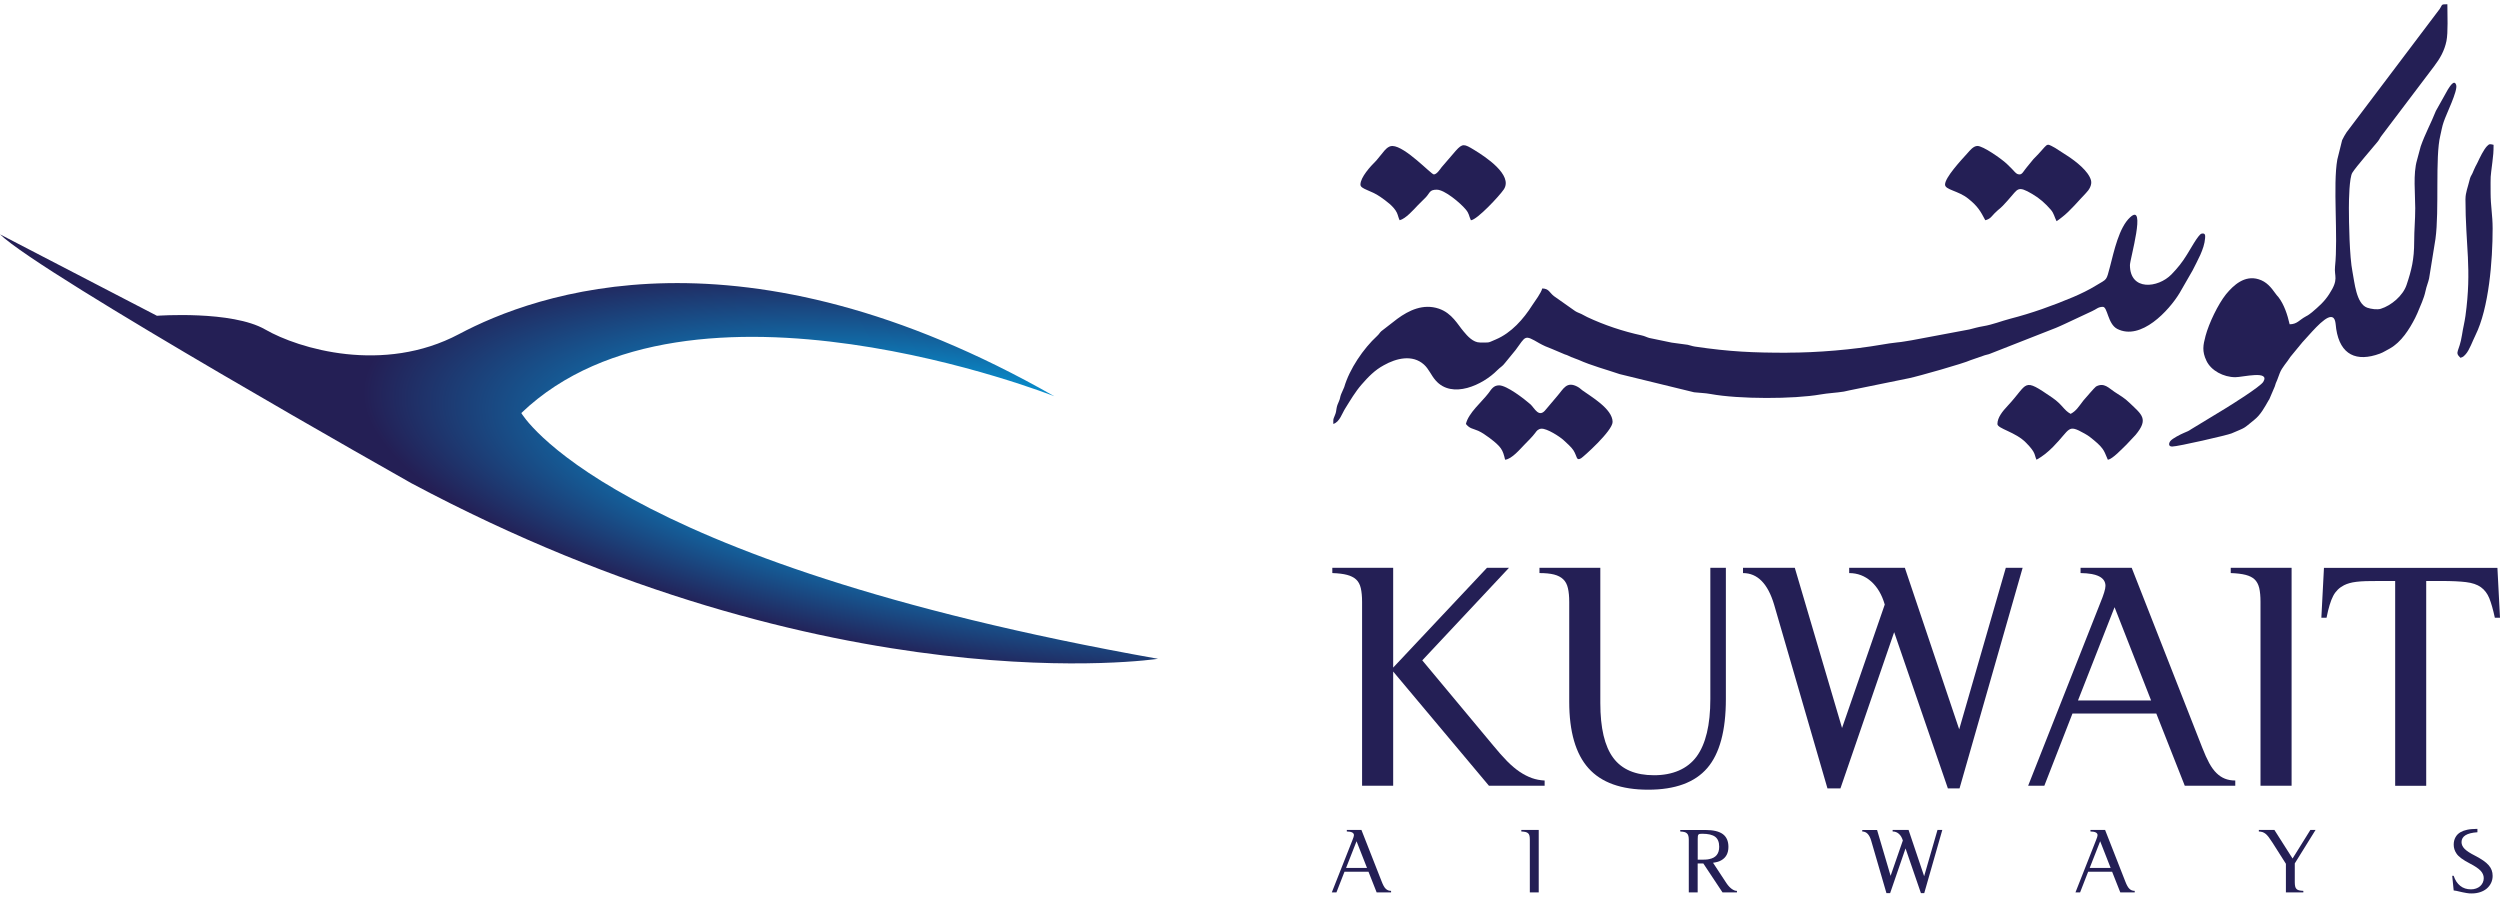 <svg width="149" height="54" viewBox="0 0 149 54" fill="none" xmlns="http://www.w3.org/2000/svg">
<g clip-path="url(#clip0_713_165)">
<path d="M69.018 39.265C69.018 39.265 49.67 42.209 24.511 28.796C24.511 28.796 2.472 16.366 0 13.967C0 13.967 6.613 17.403 9.354 18.82C9.354 18.82 13.818 18.492 15.806 19.637C17.794 20.783 22.847 22.309 27.362 19.91C31.878 17.51 44.188 12.985 62.838 23.617C62.838 23.617 41.105 15.021 31.07 24.617C31.07 24.617 36.088 33.413 69.019 39.265H69.018Z" fill="url(#paint0_radial_713_165)"/>
<path fill-rule="evenodd" clip-rule="evenodd" d="M106.527 21.023C104.482 21.023 103.105 20.965 101.017 20.656C100.805 20.622 100.741 20.578 100.586 20.549C100.246 20.494 99.929 20.47 99.632 20.42L98.294 20.142C98.117 20.091 98.04 20.033 97.842 19.989C96.723 19.746 95.615 19.375 94.604 18.9C94.441 18.828 94.406 18.784 94.25 18.714C94.101 18.64 94.029 18.634 93.881 18.541L92.61 17.645C92.342 17.436 92.32 17.199 91.917 17.192C91.86 17.445 91.486 17.947 91.329 18.182C90.8 19.02 90.076 19.838 89.158 20.228C88.641 20.441 88.867 20.413 88.204 20.413C87.799 20.413 87.46 20.032 87.235 19.759C86.881 19.351 86.549 18.67 85.758 18.397C84.824 18.081 83.968 18.497 83.283 18.999L82.328 19.738C82.194 19.866 82.234 19.873 82.074 20.025C81.261 20.77 80.428 21.995 80.116 23.073L79.931 23.494C79.861 23.667 79.887 23.724 79.804 23.911C79.734 24.085 79.698 24.134 79.663 24.314C79.614 24.564 79.649 24.528 79.557 24.757C79.457 25.023 79.464 24.914 79.464 25.266C79.837 25.164 79.988 24.634 80.173 24.348C80.482 23.853 80.773 23.352 81.155 22.914C81.543 22.47 81.932 22.06 82.477 21.767C83.22 21.35 84.181 21.112 84.868 21.728C85.163 21.994 85.299 22.374 85.562 22.671C86.544 23.802 88.375 22.942 89.237 22.066C89.428 21.872 89.541 21.844 89.706 21.622L90.328 20.862C90.951 20.029 90.829 19.922 91.749 20.46C91.981 20.59 92.221 20.697 92.497 20.797L93.261 21.121C93.459 21.179 93.466 21.207 93.638 21.278C93.798 21.351 93.934 21.379 94.075 21.444C94.859 21.795 95.716 22.018 96.529 22.296L100.968 23.38C101.337 23.424 101.591 23.417 101.946 23.482C103.655 23.797 106.915 23.788 108.5 23.51C108.938 23.431 109.461 23.41 109.893 23.339C110.162 23.287 110.282 23.244 110.537 23.202L113.775 22.542C114.328 22.428 117.034 21.66 117.447 21.466L118.295 21.172C118.456 21.121 118.479 21.136 118.619 21.078L122.543 19.537C122.749 19.458 122.869 19.387 123.089 19.293L124.685 18.546C124.948 18.431 125.046 18.288 125.33 18.288C125.614 18.288 125.62 19.307 126.185 19.601C127.6 20.326 129.275 18.505 129.904 17.463L130.676 16.121C130.958 15.548 131.376 14.86 131.424 14.193C131.439 14.019 131.432 13.876 131.213 13.926C131.023 13.963 130.486 14.96 130.344 15.173C130.062 15.632 129.787 15.977 129.417 16.357C128.617 17.175 126.944 17.353 126.944 15.796C126.944 15.459 127.932 12.046 126.958 12.95C126.294 13.552 125.994 14.98 125.762 15.87C125.521 16.758 125.62 16.595 124.922 17.017C124.518 17.268 124.001 17.518 123.557 17.706C122.331 18.222 121.093 18.667 119.807 18.997C119.263 19.14 118.761 19.348 118.203 19.441C117.863 19.499 117.685 19.557 117.374 19.635L113.938 20.28C113.583 20.331 113.413 20.379 113.054 20.41C112.75 20.439 112.467 20.489 112.162 20.539C110.424 20.84 108.332 21.019 106.527 21.019V21.023Z" fill="#241F55"/>
<path fill-rule="evenodd" clip-rule="evenodd" d="M139.994 12.396C139.994 11.893 140.019 10.581 140.199 10.295C140.427 9.928 141.402 8.824 141.713 8.437C141.83 8.293 141.823 8.244 141.929 8.107L145.074 3.948C145.429 3.482 145.689 3.024 145.808 2.447C145.913 1.94 145.863 0.892 145.863 0.253C145.459 0.253 145.582 0.275 145.412 0.526L139.855 7.886C139.742 8.066 139.693 8.145 139.591 8.354L139.304 9.508C139.033 11.023 139.359 14.114 139.168 15.885C139.105 16.496 139.417 16.617 138.822 17.527C138.533 17.98 138.192 18.273 137.796 18.61C137.654 18.732 137.569 18.781 137.4 18.875C137.038 19.07 136.906 19.327 136.462 19.327C136.333 18.76 136.136 18.15 135.788 17.699C135.71 17.606 135.693 17.606 135.626 17.504C135.35 17.119 135.087 16.788 134.613 16.644C133.78 16.387 133.123 16.989 132.669 17.54C132.195 18.136 131.656 19.255 131.452 20.015C131.304 20.573 131.232 20.933 131.503 21.5C131.778 22.087 132.52 22.481 133.227 22.481C133.659 22.481 135.326 22.05 134.889 22.761C134.721 23.041 132.981 24.133 132.583 24.374L130.598 25.579C130.399 25.715 130.399 25.694 130.158 25.803C129.957 25.889 129.486 26.125 129.358 26.282C129.252 26.412 129.223 26.614 129.46 26.614C129.805 26.614 132.747 25.938 133 25.831C133.899 25.444 133.658 25.587 134.357 25.02C134.735 24.719 134.966 24.283 135.2 23.873C135.208 23.859 135.215 23.846 135.222 23.839C135.229 23.823 135.242 23.809 135.248 23.802L135.576 23.035C135.616 22.885 135.652 22.798 135.723 22.641C135.79 22.476 135.808 22.411 135.871 22.245C136.013 21.878 136.315 21.586 136.513 21.262L137.221 20.402C137.602 20.008 138.485 18.894 138.919 18.894C139.215 18.894 139.194 19.304 139.238 19.606C139.476 21.163 140.455 21.587 141.839 21.077C141.952 21.033 142.044 20.991 142.165 20.92C142.284 20.855 142.32 20.841 142.44 20.768C143.114 20.388 143.592 19.636 143.94 18.955C143.998 18.825 144.009 18.818 144.075 18.667C144.259 18.208 144.463 17.808 144.562 17.34C144.618 17.062 144.727 16.823 144.775 16.589L145.154 14.237C145.388 12.543 145.128 9.343 145.44 8.09C145.503 7.83 145.55 7.522 145.645 7.263C145.792 6.806 146.497 5.407 146.388 5.064C146.267 4.691 145.977 5.214 145.893 5.335L145.178 6.612C144.888 7.344 144.529 7.99 144.273 8.728L144.055 9.538C143.813 10.357 143.948 11.547 143.948 12.4C143.948 13.153 143.885 13.683 143.885 14.408C143.885 15.454 143.731 16.086 143.431 16.983C143.214 17.627 142.52 18.208 141.898 18.403C141.693 18.468 141.332 18.424 141.084 18.338C140.427 18.1 140.332 16.818 140.207 16.192C140.03 15.317 139.994 13.252 139.994 12.399V12.396Z" fill="#241F55"/>
<path fill-rule="evenodd" clip-rule="evenodd" d="M89.342 22.967C89.009 22.967 88.881 23.21 88.719 23.426C88.317 23.958 87.517 24.61 87.368 25.27C87.611 25.557 87.736 25.521 88.107 25.678C88.317 25.772 88.584 25.958 88.768 26.094C89.483 26.64 89.561 26.79 89.704 27.399C90.105 27.362 90.6 26.762 90.855 26.503C91.075 26.273 91.321 26.043 91.505 25.793C91.59 25.673 91.676 25.564 91.867 25.55C92.193 25.529 92.947 26.01 93.189 26.232C93.366 26.396 93.656 26.648 93.777 26.84C94.01 27.206 93.933 27.485 94.231 27.314C94.349 27.249 96.111 25.684 96.111 25.147C96.111 24.366 94.795 23.619 94.314 23.267C94.186 23.175 94.186 23.145 94.037 23.059C93.367 22.688 93.177 23.189 92.83 23.583L92.138 24.401C91.72 24.954 91.458 24.317 91.218 24.1C90.835 23.764 89.803 22.967 89.345 22.967H89.342Z" fill="#241F55"/>
<path fill-rule="evenodd" clip-rule="evenodd" d="M85.453 10.394C85.299 10.394 83.757 8.723 82.992 8.7C82.729 8.693 82.52 8.96 82.399 9.117L82.016 9.583C82.016 9.583 81.993 9.604 81.988 9.61C81.69 9.904 81.082 10.564 81.082 11.002C81.082 11.274 81.7 11.332 82.272 11.735C82.605 11.971 83.072 12.294 83.255 12.68C83.324 12.831 83.346 12.982 83.418 13.126C83.779 13.04 84.253 12.495 84.507 12.229C84.684 12.055 84.824 11.921 84.988 11.749C85.229 11.49 85.194 11.305 85.632 11.305C86.1 11.305 87.038 12.101 87.35 12.474C87.576 12.739 87.533 12.847 87.666 13.128C88.043 13.098 89.371 11.67 89.626 11.29C90.201 10.429 88.504 9.326 87.853 8.93C87.271 8.579 87.173 8.529 86.763 8.987L85.921 9.965C85.829 10.085 85.632 10.396 85.455 10.396L85.453 10.394Z" fill="#241F55"/>
<path fill-rule="evenodd" clip-rule="evenodd" d="M125.625 27.399C125.904 27.372 126.481 26.739 126.727 26.509L127.28 25.921C128.073 24.968 127.658 24.716 126.925 24.014C126.609 23.706 126.389 23.597 126.022 23.353C125.688 23.138 125.407 22.772 124.921 23.038C124.843 23.089 124.27 23.756 124.177 23.863C123.879 24.25 123.746 24.487 123.411 24.667C122.996 24.444 122.937 24.13 122.324 23.706C120.505 22.459 120.932 22.829 119.65 24.194C119.362 24.502 119.046 24.881 119.046 25.27C119.046 25.55 120.132 25.743 120.755 26.389C121.356 26.999 121.228 27.085 121.376 27.4C121.751 27.193 122.056 26.941 122.362 26.633C123.422 25.558 123.202 25.256 124.237 25.838C124.504 25.989 124.575 26.053 124.801 26.239C125.465 26.785 125.423 26.972 125.627 27.4L125.625 27.399Z" fill="#241F55"/>
<path fill-rule="evenodd" clip-rule="evenodd" d="M120.358 10.394C120.132 10.394 120.096 10.214 119.603 9.762C119.282 9.46 118.179 8.686 117.848 8.699C117.607 8.707 117.404 8.971 117.26 9.131C116.863 9.568 115.924 10.579 115.924 11.001C115.924 11.318 116.715 11.36 117.31 11.842C117.877 12.294 118.04 12.588 118.323 13.126C118.619 13.053 118.685 12.91 118.873 12.716C119.23 12.359 119.149 12.523 119.638 11.971L119.75 11.842C120.274 11.268 120.237 11.038 121.122 11.562C121.567 11.821 121.9 12.122 122.231 12.503C122.418 12.718 122.444 12.94 122.572 13.184C122.678 13.118 122.772 13.04 122.884 12.954C123.379 12.581 123.893 11.949 124.323 11.506C124.517 11.312 124.694 11.018 124.624 10.746C124.474 10.193 123.703 9.604 123.234 9.298L122.5 8.824C122.486 8.817 122.444 8.798 122.423 8.781C121.877 8.488 122.125 8.559 121.191 9.486L120.81 9.952C120.589 10.21 120.536 10.397 120.356 10.397L120.358 10.394Z" fill="#241F55"/>
<path fill-rule="evenodd" clip-rule="evenodd" d="M146.941 11.851C146.941 14.66 147.33 15.988 146.941 18.829C146.883 19.245 146.798 19.539 146.735 19.962C146.571 21.008 146.269 20.965 146.64 21.324C146.81 21.28 146.834 21.238 146.962 21.104C147.179 20.861 147.373 20.307 147.535 19.984C148.341 18.363 148.561 15.531 148.561 13.615C148.561 12.82 148.44 12.281 148.44 11.486C148.44 10.345 148.418 10.716 148.547 9.655C148.596 9.261 148.617 9.074 148.617 8.631C148.412 8.587 148.377 8.552 148.22 8.716C148.022 8.93 147.798 9.391 147.67 9.669C147.6 9.819 147.604 9.791 147.542 9.914C147.465 10.058 147.429 10.178 147.358 10.329C147.252 10.528 147.239 10.515 147.167 10.802C147.097 11.11 146.943 11.485 146.943 11.849L146.941 11.851Z" fill="#241F55"/>
<path d="M88.742 46.831L83.033 40.023V46.831H81.18V35.877C81.18 35.55 81.154 35.275 81.104 35.055C81.052 34.833 80.959 34.66 80.824 34.536C80.689 34.413 80.509 34.322 80.283 34.262C80.059 34.203 79.765 34.167 79.406 34.155V33.84H83.033V39.789L88.626 33.84H89.937L84.768 39.358L88.973 44.404C89.282 44.783 89.565 45.102 89.821 45.363C90.079 45.625 90.33 45.835 90.573 45.999C90.819 46.163 91.06 46.286 91.298 46.372C91.535 46.457 91.79 46.505 92.06 46.519V46.831H88.742Z" fill="#241F55"/>
<path d="M102.862 41.668C102.862 43.545 102.492 44.916 101.754 45.775C101.014 46.635 99.841 47.066 98.233 47.066C96.624 47.066 95.439 46.641 94.674 45.786C93.909 44.932 93.526 43.61 93.526 41.823V35.877C93.526 35.55 93.5 35.275 93.448 35.055C93.398 34.833 93.305 34.656 93.168 34.526C93.033 34.396 92.851 34.3 92.619 34.241C92.387 34.183 92.099 34.155 91.752 34.155V33.84H95.379V41.901C95.379 43.387 95.635 44.476 96.15 45.168C96.664 45.861 97.474 46.204 98.581 46.204C99.688 46.204 100.57 45.832 101.117 45.091C101.663 44.346 101.936 43.205 101.936 41.666V33.84H102.862V41.666V41.668Z" fill="#241F55"/>
<path d="M116.788 46.989H116.094L112.892 37.677L109.69 46.989H108.917L105.736 36.032C105.362 34.781 104.745 34.156 103.883 34.156V33.841H106.97L109.786 43.388L112.331 36.032C112.164 35.447 111.893 34.987 111.522 34.655C111.148 34.323 110.711 34.156 110.211 34.156V33.841H113.529L116.768 43.468L119.546 33.841H120.549L116.788 46.989Z" fill="#241F55"/>
<path d="M130.213 46.831L128.516 42.527H123.519L121.842 46.831H120.877L125.178 35.935C125.383 35.44 125.486 35.1 125.486 34.918C125.486 34.422 124.992 34.167 124.001 34.155V33.84H127.049L131.255 44.562C131.397 44.927 131.534 45.233 131.669 45.481C131.805 45.728 131.95 45.928 132.105 46.077C132.258 46.227 132.425 46.338 132.605 46.409C132.785 46.481 132.991 46.518 133.222 46.518V46.83H130.213V46.831ZM126.028 36.189L123.848 41.747H128.206L126.028 36.189Z" fill="#241F55"/>
<path d="M134.726 46.831V35.877C134.726 35.538 134.7 35.26 134.65 35.045C134.598 34.83 134.506 34.66 134.378 34.536C134.25 34.413 134.07 34.322 133.839 34.262C133.608 34.203 133.311 34.167 132.952 34.155V33.84H136.579V46.831H134.726Z" fill="#241F55"/>
<path d="M148.692 36.816C148.589 36.333 148.479 35.949 148.365 35.662C148.248 35.375 148.082 35.155 147.862 34.997C147.645 34.84 147.348 34.74 146.975 34.694C146.602 34.649 146.12 34.627 145.529 34.627H144.602V46.834H142.752V34.627H141.824C141.502 34.627 141.234 34.629 141.016 34.635C140.796 34.642 140.608 34.656 140.447 34.675C140.288 34.694 140.149 34.721 140.033 34.754C139.916 34.786 139.806 34.829 139.703 34.88C139.42 35.024 139.204 35.236 139.058 35.517C138.91 35.796 138.777 36.229 138.662 36.818H138.353L138.508 33.843H148.846L149 36.818H148.692V36.816Z" fill="#241F55"/>
<path d="M82.048 53.186L81.562 51.954H80.132L79.652 53.186H79.376L80.608 50.065C80.666 49.924 80.695 49.826 80.695 49.775C80.695 49.633 80.553 49.561 80.27 49.556V49.466H81.142L82.346 52.534C82.386 52.639 82.425 52.727 82.464 52.797C82.502 52.868 82.543 52.924 82.588 52.968C82.633 53.012 82.68 53.043 82.732 53.064C82.783 53.085 82.842 53.095 82.908 53.095V53.186H82.048ZM80.85 50.138L80.226 51.729H81.474L80.85 50.138Z" fill="#241F55"/>
<path d="M91.178 53.186V50.049C91.178 49.952 91.171 49.873 91.157 49.811C91.141 49.748 91.115 49.702 91.079 49.667C91.041 49.631 90.99 49.604 90.924 49.587C90.857 49.572 90.774 49.561 90.671 49.556V49.466H91.708V53.186H91.179H91.178Z" fill="#241F55"/>
<path d="M102.905 52.649C103 52.79 103.103 52.899 103.212 52.979C103.319 53.057 103.423 53.097 103.522 53.097V53.187H102.662L101.518 51.462H101.181V53.187H100.652V50.051C100.652 49.958 100.643 49.88 100.627 49.819C100.61 49.757 100.583 49.707 100.543 49.671C100.505 49.633 100.454 49.606 100.39 49.589C100.324 49.573 100.242 49.562 100.143 49.558V49.467H101.645C102.113 49.467 102.458 49.549 102.68 49.713C102.903 49.878 103.014 50.133 103.014 50.476C103.014 50.849 102.87 51.116 102.584 51.276C102.517 51.314 102.45 51.343 102.379 51.363C102.309 51.383 102.216 51.403 102.097 51.421L102.904 52.649H102.905ZM101.182 51.236H101.453C101.526 51.236 101.589 51.233 101.641 51.232C101.692 51.227 101.737 51.223 101.772 51.221C101.806 51.216 101.841 51.211 101.873 51.202C102.267 51.124 102.464 50.88 102.464 50.469C102.464 50.193 102.386 49.996 102.227 49.874C102.068 49.753 101.811 49.692 101.454 49.692C101.393 49.692 101.343 49.696 101.308 49.7C101.273 49.707 101.246 49.72 101.228 49.74C101.209 49.761 101.198 49.791 101.192 49.835C101.187 49.878 101.184 49.935 101.184 50.005V51.237L101.182 51.236Z" fill="#241F55"/>
<path d="M114.686 53.231H114.487L113.57 50.565L112.652 53.231H112.432L111.52 50.095C111.413 49.736 111.237 49.558 110.991 49.558V49.467H111.874L112.68 52.2L113.409 50.095C113.36 49.928 113.283 49.795 113.176 49.699C113.069 49.604 112.945 49.556 112.801 49.556V49.466H113.751L114.679 52.222L115.474 49.466H115.761L114.685 53.23L114.686 53.231Z" fill="#241F55"/>
<path d="M126.369 53.186L125.882 51.954H124.454L123.974 53.186H123.698L124.928 50.065C124.986 49.924 125.015 49.826 125.015 49.775C125.015 49.633 124.873 49.561 124.591 49.556V49.466H125.464L126.667 52.534C126.708 52.639 126.745 52.727 126.786 52.797C126.823 52.868 126.864 52.924 126.91 52.968C126.953 53.012 127.002 53.043 127.053 53.064C127.105 53.085 127.163 53.095 127.229 53.095V53.186H126.369ZM125.17 50.138L124.546 51.729H125.794L125.17 50.138Z" fill="#241F55"/>
<path d="M136.769 51.461V52.58C136.769 52.681 136.778 52.765 136.792 52.828C136.807 52.893 136.832 52.946 136.87 52.982C136.906 53.02 136.957 53.047 137.023 53.064C137.09 53.08 137.176 53.091 137.279 53.095V53.186H136.24V51.482L135.445 50.229C135.361 50.097 135.286 49.99 135.222 49.904C135.156 49.818 135.094 49.748 135.034 49.699C134.973 49.65 134.91 49.614 134.847 49.593C134.782 49.573 134.708 49.561 134.627 49.556V49.466H135.555L136.637 51.168L137.697 49.466H138.006L136.769 51.459V51.461Z" fill="#241F55"/>
<path d="M147.657 49.602C147.024 49.642 146.707 49.839 146.707 50.189C146.707 50.335 146.769 50.469 146.89 50.592C147.011 50.716 147.22 50.852 147.518 51.002C147.709 51.102 147.873 51.198 148.005 51.29C148.138 51.382 148.244 51.475 148.326 51.569C148.409 51.664 148.469 51.764 148.505 51.866C148.543 51.968 148.561 52.081 148.561 52.204C148.561 52.358 148.529 52.498 148.467 52.626C148.404 52.756 148.319 52.866 148.209 52.96C148.096 53.053 147.966 53.125 147.813 53.174C147.66 53.224 147.493 53.249 147.313 53.249C147.262 53.249 147.213 53.249 147.163 53.245C147.111 53.241 147.056 53.234 146.994 53.222C146.932 53.211 146.858 53.197 146.771 53.18C146.688 53.163 146.585 53.14 146.468 53.111C146.445 53.106 146.42 53.102 146.395 53.094C146.373 53.091 146.351 53.085 146.323 53.083C146.298 53.08 146.269 53.074 146.239 53.071L146.152 52.198H146.239C146.324 52.459 146.455 52.659 146.631 52.797C146.803 52.936 147.017 53.005 147.269 53.005C147.379 53.005 147.479 52.989 147.574 52.955C147.668 52.922 147.746 52.876 147.815 52.818C147.88 52.759 147.933 52.69 147.972 52.608C148.011 52.526 148.031 52.435 148.031 52.339C148.031 52.174 147.968 52.029 147.844 51.896C147.723 51.766 147.51 51.622 147.206 51.465C146.788 51.249 146.521 51.051 146.406 50.87C146.296 50.711 146.241 50.532 146.241 50.339C146.241 50.174 146.277 50.03 146.347 49.901C146.416 49.774 146.515 49.674 146.645 49.599C146.703 49.566 146.766 49.538 146.831 49.513C146.898 49.489 146.971 49.469 147.049 49.452C147.129 49.436 147.217 49.422 147.313 49.415C147.412 49.408 147.525 49.401 147.654 49.4V49.6L147.657 49.602Z" fill="#241F55"/>
</g>
<defs>
<radialGradient id="paint0_radial_713_165" cx="0" cy="0" r="1" gradientUnits="userSpaceOnUse" gradientTransform="translate(59.948 28.517) rotate(-171.624) scale(38.734 11.386)">
<stop offset="0.13" stop-color="#00AEEF"/>
<stop offset="0.28" stop-color="#00AEEF"/>
<stop offset="0.31" stop-color="#00AEEF"/>
<stop offset="1" stop-color="#241F55"/>
</radialGradient>
<clipPath id="clip0_713_165">
<rect width="149" height="53" fill="white" transform="translate(0 0.252)"/>
</clipPath>
</defs>
</svg>
